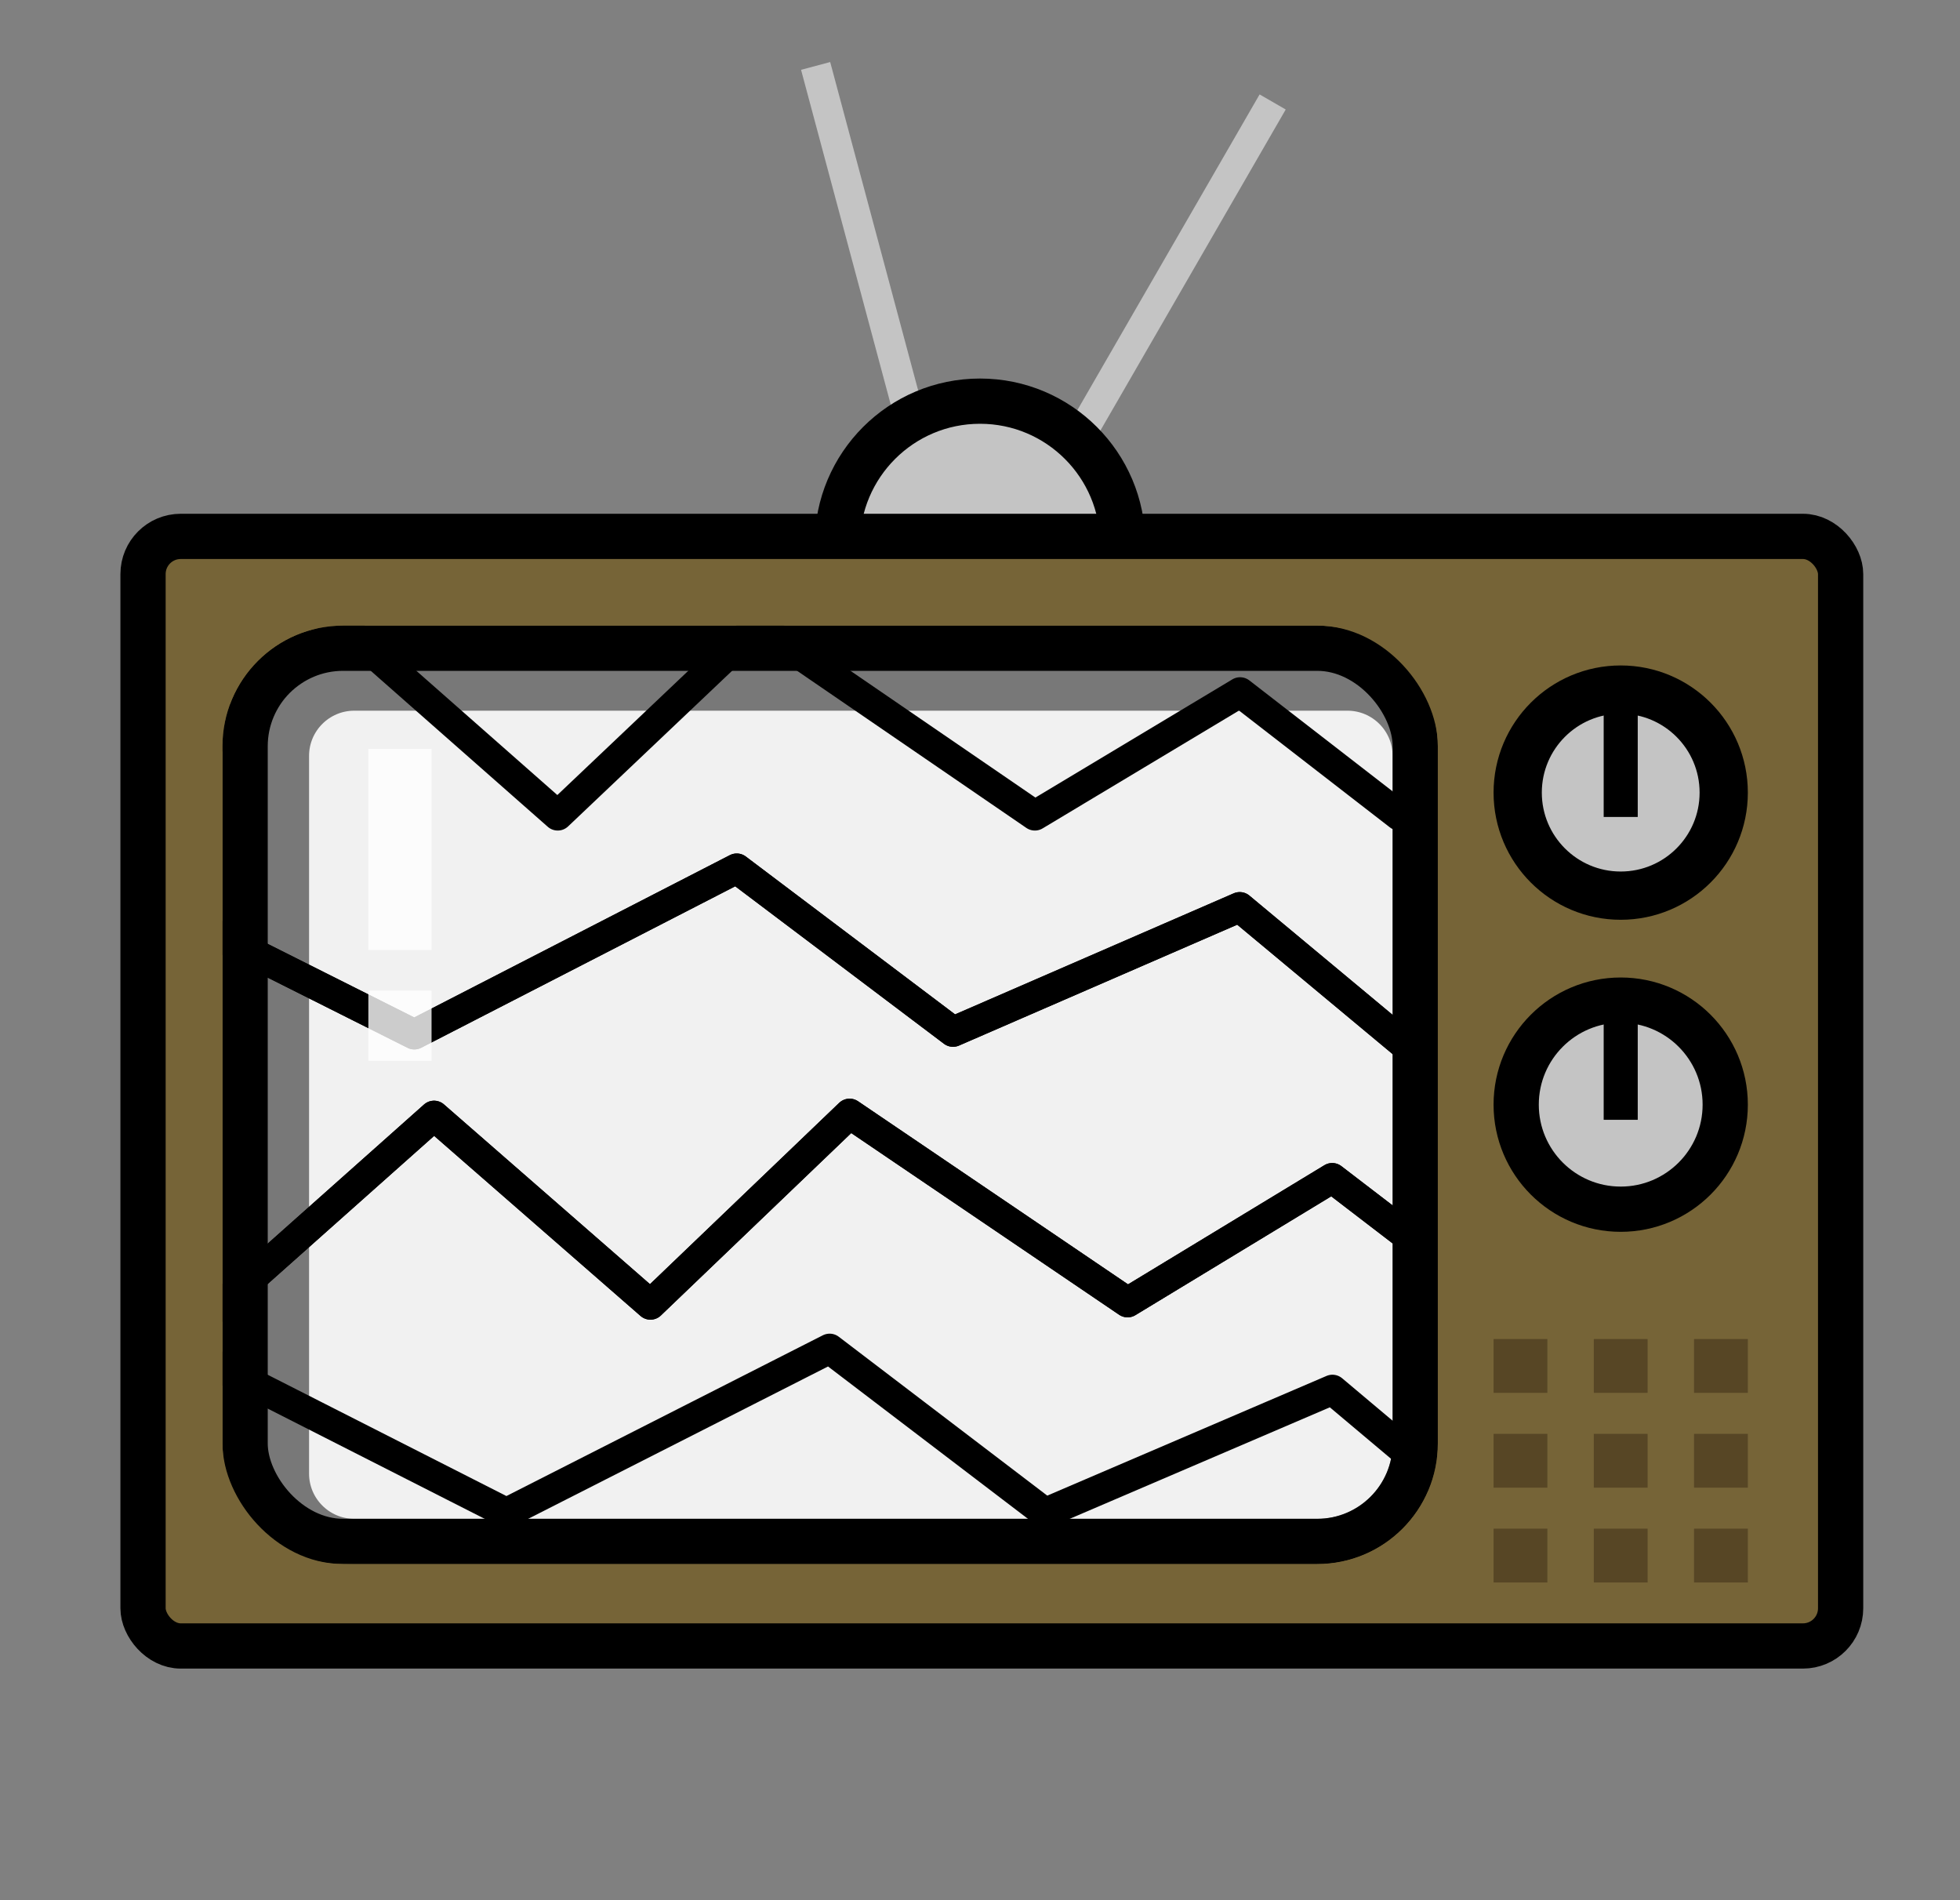 <svg width="100%" viewBox="0 0 650 630" fill="none" xmlns="http://www.w3.org/2000/svg">
<rect x="0" y="0" width="650" height="630" fill="#808080" stroke="none"/>
<g id="TV" clip-path="url(#clip0)">
<g id="antenna">
<rect id="ant2" x="417.726" y="31.309" width="10" height="131.657" transform="rotate(30 417.726 31.309)" fill="#C4C4C4"/>
<rect id="ant1" x="265.658" y="23.156" width="10" height="131.657" transform="rotate(-15 265.658 23.156)" fill="#C4C4C4"/>
<circle id="Ellipse 11" cx="325" cy="180.331" r="47.321" fill="#C4C4C4" stroke="black" stroke-width="15"/>
</g>
<rect id="Rectangle 14" x="47.434" y="177.85" width="562.978" height="367.901" rx="12.5" fill="#766437" stroke="black" stroke-width="15"/>
<g id="screen">
<rect id="Rectangle 15" x="81.291" y="214.931" width="388.053" height="296.157" rx="32.5" fill="#F1F1F1" stroke="black" stroke-width="15"/>
<path id="screen shadow" d="M94.995 250.643C94.995 238.216 105.068 228.143 117.495 228.143H446.844C459.27 228.143 469.344 238.216 469.344 250.643V478.588C469.344 496.537 454.793 511.088 436.844 511.088H117.495C105.068 511.088 94.995 501.014 94.995 488.588V250.643Z" stroke="black" stroke-opacity="0.5" stroke-width="15"/>
<g id="static">
<mask id="mask0" mask-type="alpha" maskUnits="userSpaceOnUse" x="73" y="207" width="404" height="312">
<rect id="Rectangle 16" x="73.791" y="207.431" width="403.053" height="311.157" rx="40" fill="white"/>
</mask>
<g mask="url(#mask0)">
<g id="lines">
<path id="Vector 2" d="M-26.02 207.431L42.038 270.384L113.5 207.431L184.961 270.384L251.318 207.431L343.196 270.384L411.254 229.549L463.999 270.384L550.774 207.431L625.638 270.384L720.919 229.549L792.38 283.996L899.572 229.549L1006.76 283.996" stroke="black" stroke-width="10" stroke-linecap="round" stroke-linejoin="round"/>
<path id="Vector 4" d="M1063.09 360.561L994.728 297.939L923.575 361.241L851.807 298.637L785.758 361.913L693.574 299.409L625.716 340.575L572.772 299.998L486.306 363.374L411.136 300.786L316.055 342.086L244.329 287.988L137.404 342.957L29.948 289.034" stroke="black" stroke-width="10" stroke-linecap="round" stroke-linejoin="round"/>
<path id="Vector 5" d="M1063.09 360.561L994.728 297.939L923.575 361.241L851.807 298.637L785.758 361.913L693.574 299.409L625.716 340.575L572.772 299.998L486.306 363.374L411.136 300.786L316.055 342.086L244.329 287.988L137.404 342.957L29.948 289.034" stroke="black" stroke-width="10" stroke-linecap="round" stroke-linejoin="round"/>
<path id="Vector 6" d="M1093.54 523.767L1025.48 460.813L954.018 523.767L882.557 460.813L816.2 523.767L724.322 460.813L656.264 501.648L603.519 460.813L516.744 523.767L441.88 460.813L346.599 501.648L275.138 447.201L167.946 501.648L60.754 447.201" stroke="black" stroke-width="10" stroke-linecap="round" stroke-linejoin="round"/>
<path id="Vector 8" d="M4.426 370.637L72.79 433.258L143.944 369.956L215.711 432.561L281.76 369.284L373.944 431.789L441.803 390.622L494.746 431.199L581.212 367.823L656.382 430.411L751.464 389.112L823.189 443.209L930.114 388.24L1037.57 442.163" stroke="black" stroke-width="10" stroke-linecap="round" stroke-linejoin="round"/>
<path id="Vector 9" d="M4.426 370.637L72.79 433.258L143.944 369.956L215.711 432.561L281.76 369.284L373.944 431.789L441.803 390.622L494.746 431.199L581.212 367.823L656.382 430.411L751.464 389.112L823.189 443.209L930.114 388.24L1037.57 442.163" stroke="black" stroke-width="10" stroke-linecap="round" stroke-linejoin="round"/>
</g>
</g>
</g>
<path id="Subtract" fill-rule="evenodd" clip-rule="evenodd" d="M81.452 188.069C70.407 188.069 61.452 197.024 61.452 208.069V515.531C61.452 526.576 70.407 535.531 81.452 535.531H565.936C576.982 535.531 585.936 526.576 585.936 515.531V208.069C585.936 197.024 576.982 188.069 565.936 188.069H81.452ZM113.771 207.431C91.68 207.431 73.771 225.339 73.771 247.431V478.588C73.771 500.679 91.68 518.588 113.771 518.588H436.825C458.916 518.588 476.825 500.679 476.825 478.588V247.431C476.825 225.339 458.916 207.431 436.825 207.431H113.771Z" fill="#766437"/>
<g id="reflection" opacity="0.8">
<rect id="Rectangle 27" x="122.157" y="248.302" width="20.959" height="66.698" fill="white"/>
<rect id="Rectangle 17" x="122.157" y="328.451" width="20.959" height="23.273" fill="white"/>
</g>
</g>
<g id="controls">
<g id="top">
<circle id="Ellipse 12" cx="537.479" cy="262.806" r="34.163" fill="#C4C4C4" stroke="black" stroke-width="16"/>
<rect id="Rectangle 3180" x="531.833" y="235.153" width="11.293" height="35.727" fill="black"/>
</g>
<g id="bottom">
<circle id="Ellipse 10" cx="537.479" cy="366.27" r="34.663" fill="#C4C4C4" stroke="black" stroke-width="15"/>
<rect id="Rectangle 3181" x="531.833" y="335.566" width="11.293" height="35.727" fill="black"/>
</g>
</g>
<g id="speaker">
<rect id="Rectangle 18" x="495.316" y="443.979" width="17.844" height="17.844" fill="#574625"/>
<rect id="Rectangle 19" x="528.557" y="443.979" width="17.844" height="17.844" fill="#574625"/>
<rect id="Rectangle 20" x="561.799" y="443.979" width="17.844" height="17.844" fill="#574625"/>
<rect id="Rectangle 21" x="495.316" y="475.417" width="17.844" height="17.844" fill="#574625"/>
<rect id="Rectangle 22" x="528.557" y="475.417" width="17.844" height="17.844" fill="#574625"/>
<rect id="Rectangle 23" x="561.799" y="475.417" width="17.844" height="17.844" fill="#574625"/>
<rect id="Rectangle 24" x="495.316" y="506.855" width="17.844" height="17.844" fill="#574625"/>
<rect id="Rectangle 25" x="528.557" y="506.855" width="17.844" height="17.844" fill="#574625"/>
<rect id="Rectangle 26" x="561.799" y="506.855" width="17.844" height="17.844" fill="#574625"/>
</g>
</g>
<defs>
<clipPath id="clip0">
<rect width="650" height="630" fill="white"/>
</clipPath>
</defs>
</svg>
